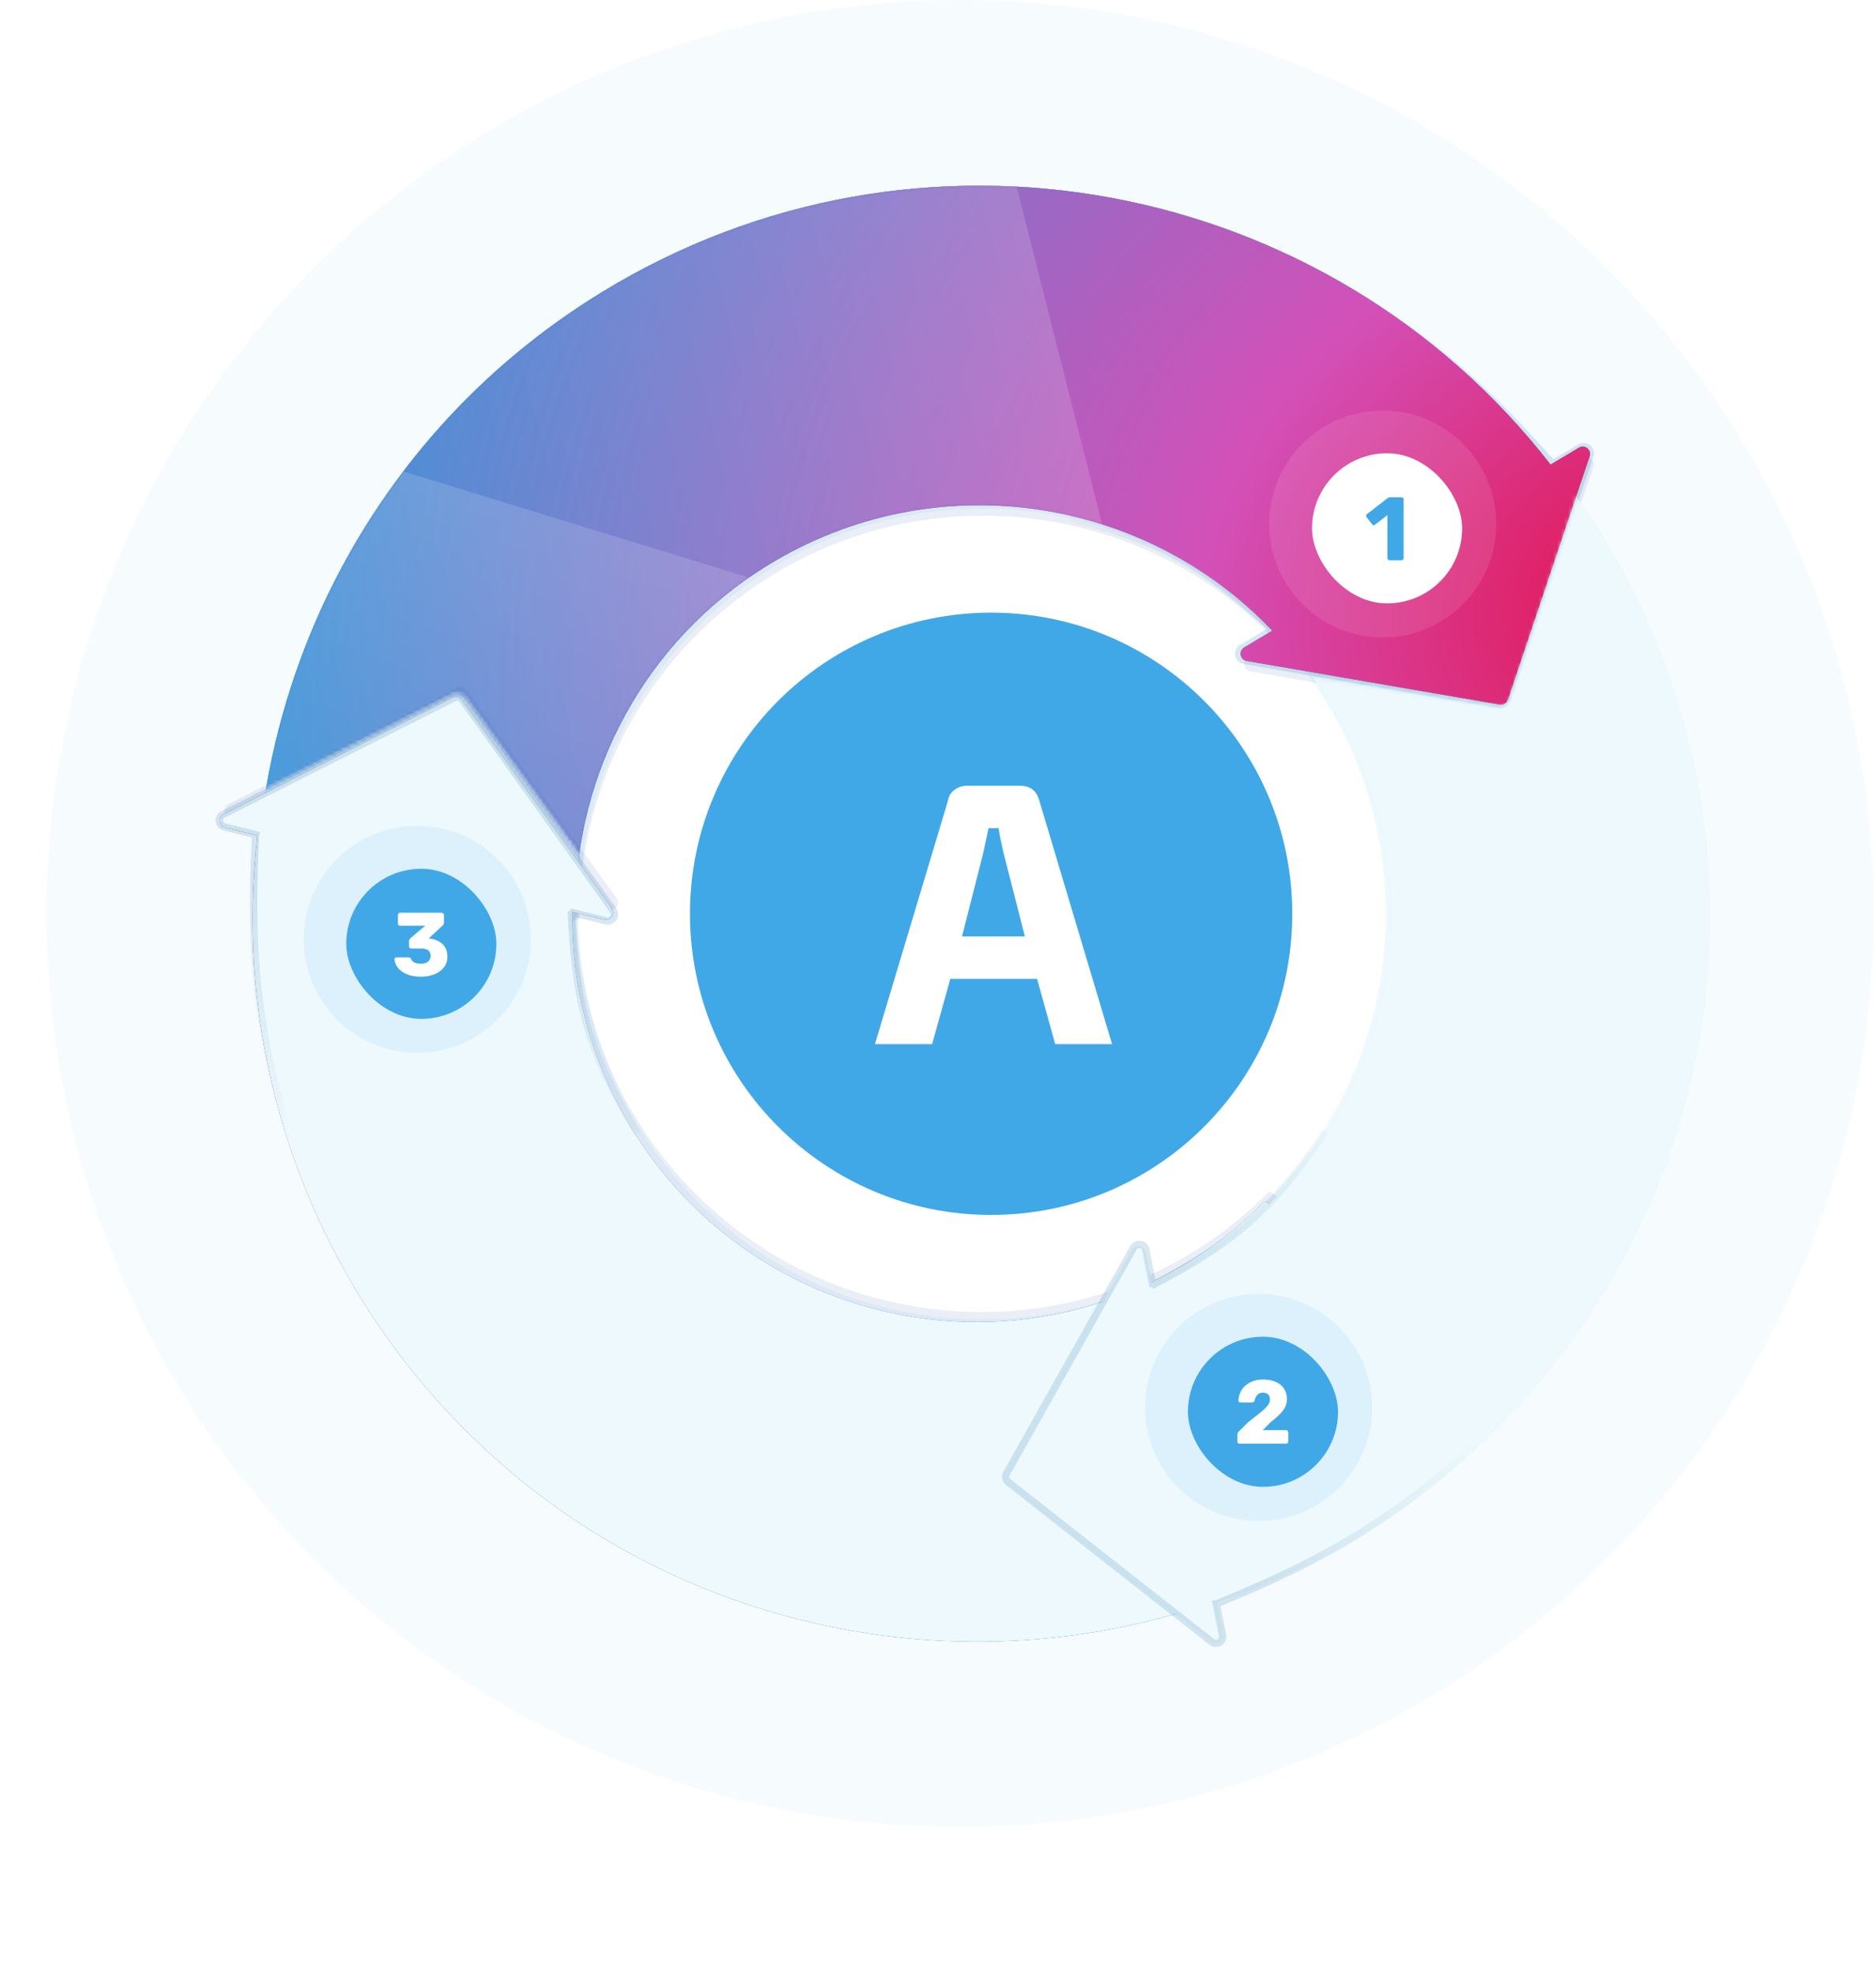 <svg width="509" height="535" viewBox="0 0 509 535" fill="none" xmlns="http://www.w3.org/2000/svg">
<circle opacity="0.05" cx="260.5" cy="247.852" r="247.852" fill="#40A8E7"/>
<g filter="url(#filter0_d)">
<circle cx="266.944" cy="248.348" r="196.795" fill="white"/>
</g>
<path fill-rule="evenodd" clip-rule="evenodd" d="M266.944 445.143C375.631 445.143 463.739 357.035 463.739 248.348C463.739 139.662 375.631 51.554 266.944 51.554C158.257 51.554 70.149 139.662 70.149 248.348C70.149 357.035 158.257 445.143 266.944 445.143ZM266.5 358.001C326.975 358.001 376 308.752 376 248.001C376 187.249 326.975 138.001 266.5 138.001C206.025 138.001 157 187.249 157 248.001C157 308.752 206.025 358.001 266.5 358.001Z" fill="#EDF9FD"/>
<g opacity="0.1" filter="url(#filter1_f)">
<path d="M410.112 192.661L432.294 126.637C432.88 124.892 430.979 123.359 429.398 124.303L421.701 128.896C361.092 50.914 250.218 29.378 164.083 82.241C98.002 122.797 64.371 196.162 71.296 268.47L157.118 249.457C157.2 212.675 175.783 176.788 209.434 156.135C254.348 128.571 311.305 137.228 346.213 173.946L338.576 178.504C336.995 179.447 337.441 181.848 339.255 182.161L407.895 193.984C408.859 194.15 409.8 193.588 410.112 192.661Z" fill="#2755A3"/>
</g>
<path d="M409.116 189.831L431.299 123.807C431.885 122.062 429.984 120.529 428.403 121.473L420.706 126.066C360.096 48.084 249.223 26.547 163.088 79.411C97.006 119.967 63.376 193.332 70.301 265.64L156.123 246.627C156.205 209.845 174.788 173.958 208.439 153.305C253.352 125.741 310.31 134.398 345.218 171.116L337.581 175.674C336 176.617 336.446 179.018 338.26 179.33L406.9 191.154C407.864 191.32 408.805 190.758 409.116 189.831Z" fill="#40A8E7"/>
<path d="M409.116 189.831L431.299 123.807C431.885 122.062 429.984 120.529 428.403 121.473L420.706 126.066C360.096 48.084 249.223 26.547 163.088 79.411C97.006 119.967 63.376 193.332 70.301 265.64L156.123 246.627C156.205 209.845 174.788 173.958 208.439 153.305C253.352 125.741 310.31 134.398 345.218 171.116L337.581 175.674C336 176.617 336.446 179.018 338.26 179.33L406.9 191.154C407.864 191.32 408.805 190.758 409.116 189.831Z" fill="url(#paint0_radial)"/>
<path d="M409.116 189.831L431.299 123.807C431.885 122.062 429.984 120.529 428.403 121.473L420.706 126.066C360.096 48.084 249.223 26.547 163.088 79.411C97.006 119.967 63.376 193.332 70.301 265.64L156.123 246.627C156.205 209.845 174.788 173.958 208.439 153.305C253.352 125.741 310.31 134.398 345.218 171.116L337.581 175.674C336 176.617 336.446 179.018 338.26 179.33L406.9 191.154C407.864 191.32 408.805 190.758 409.116 189.831Z" fill="#EDF9FD"/>
<path opacity="0.15" d="M345.725 170.609L336.952 175.804C335.504 176.662 335.905 178.858 337.562 179.149L406.757 191.311C407.638 191.466 408.5 190.955 408.788 190.109L431.389 123.588C431.931 121.994 430.197 120.587 428.749 121.444L420.355 126.415M421.363 126.016C395.955 97.327 378.597 84.353 342.76 66.041M345.636 171.102C327.849 154.648 316.488 147.11 290.532 140.588" stroke="url(#paint1_linear)" stroke-width="1.983"/>
<mask id="mask0" mask-type="alpha" maskUnits="userSpaceOnUse" x="59" y="38" width="388" height="197">
<path d="M122.581 188.549L59.99 220.096L95.5 125.001L201.5 38.001L370 57.501L446.5 125.001L421 206.001L343 192.501L296 157.501L215 163.501L159 234.501L126.36 189.467C125.497 188.275 123.896 187.886 122.581 188.549Z" fill="#C4C4C4"/>
</mask>
<g mask="url(#mask0)">
<g filter="url(#filter2_ii)">
<path d="M409.116 189.831L431.299 123.807C431.885 122.062 429.984 120.529 428.403 121.473L420.706 126.066C360.096 48.084 249.223 26.547 163.088 79.411C97.006 119.967 63.376 193.332 70.301 265.64L156.123 246.627C156.205 209.845 174.788 173.958 208.439 153.305C253.352 125.741 310.31 134.398 345.218 171.116L337.581 175.674C336 176.617 336.446 179.018 338.26 179.33L406.9 191.154C407.864 191.32 408.805 190.758 409.116 189.831Z" fill="#40A8E7"/>
<path d="M409.116 189.831L431.299 123.807C431.885 122.062 429.984 120.529 428.403 121.473L420.706 126.066C360.096 48.084 249.223 26.547 163.088 79.411C97.006 119.967 63.376 193.332 70.301 265.64L156.123 246.627C156.205 209.845 174.788 173.958 208.439 153.305C253.352 125.741 310.31 134.398 345.218 171.116L337.581 175.674C336 176.617 336.446 179.018 338.26 179.33L406.9 191.154C407.864 191.32 408.805 190.758 409.116 189.831Z" fill="url(#paint2_radial)"/>
</g>
<mask id="mask1" mask-type="alpha" maskUnits="userSpaceOnUse" x="69" y="50" width="363" height="216">
<path fill-rule="evenodd" clip-rule="evenodd" d="M409.116 189.831L431.299 123.806C431.885 122.061 429.984 120.529 428.403 121.472L420.706 126.066C360.097 48.083 249.223 26.547 163.088 79.411C97.006 119.966 63.376 193.331 70.301 265.639L156.123 246.626C156.205 209.844 174.788 173.957 208.439 153.305C253.352 125.74 310.31 134.397 345.218 171.116L337.581 175.673C336 176.617 336.446 179.017 338.26 179.33L406.9 191.153C407.864 191.319 408.805 190.758 409.116 189.831Z" fill="#40A8E7"/>
<path fill-rule="evenodd" clip-rule="evenodd" d="M409.116 189.831L431.299 123.806C431.885 122.061 429.984 120.529 428.403 121.472L420.706 126.066C360.097 48.083 249.223 26.547 163.088 79.411C97.006 119.966 63.376 193.331 70.301 265.639L156.123 246.626C156.205 209.844 174.788 173.957 208.439 153.305C253.352 125.74 310.31 134.397 345.218 171.116L337.581 175.673C336 176.617 336.446 179.017 338.26 179.33L406.9 191.153C407.864 191.319 408.805 190.758 409.116 189.831Z" fill="url(#paint3_radial)"/>
</mask>
<g mask="url(#mask1)">
<rect x="-21.898" y="87.583" width="554.371" height="219.346" transform="rotate(17.072 -21.898 87.583)" fill="url(#paint4_linear)"/>
<rect x="260.718" y="-9.165" width="435.22" height="219.346" transform="rotate(75.802 260.718 -9.165)" fill="url(#paint5_linear)"/>
</g>
</g>
<g opacity="0.1" filter="url(#filter3_f)">
<path d="M124.06 186.589L61.986 218.182C60.345 219.017 60.629 221.442 62.418 221.876L71.13 223.988C59.778 322.099 123.837 415.122 222.343 437.712C297.915 455.043 373.302 426.229 418.999 369.765L344.424 323.231C318.605 349.429 280.207 362.031 241.723 353.205C190.359 341.426 155.765 295.356 156.564 244.699L165.207 246.794C166.996 247.228 168.359 245.202 167.283 243.708L126.568 187.197C125.996 186.403 124.931 186.145 124.06 186.589Z" fill="#2755A3"/>
</g>
<path d="M122.788 189.305L60.714 220.899C59.074 221.734 59.358 224.159 61.147 224.593L69.858 226.705C58.506 324.816 122.565 417.839 221.071 440.429C296.643 457.76 372.03 428.946 417.727 372.482L343.152 325.948C317.333 352.146 278.935 364.747 240.451 355.922C189.087 344.142 154.493 298.073 155.292 247.416L163.935 249.511C165.724 249.945 167.087 247.919 166.011 246.425L125.296 189.913C124.724 189.12 123.66 188.862 122.788 189.305Z" fill="#40A8E7"/>
<path d="M122.788 189.305L60.714 220.899C59.074 221.734 59.358 224.159 61.147 224.593L69.858 226.705C58.506 324.816 122.565 417.839 221.071 440.429C296.643 457.76 372.03 428.946 417.727 372.482L343.152 325.948C317.333 352.146 278.935 364.747 240.451 355.922C189.087 344.142 154.493 298.073 155.292 247.416L163.935 249.511C165.724 249.945 167.087 247.919 166.011 246.425L125.296 189.913C124.724 189.12 123.66 188.862 122.788 189.305Z" fill="url(#paint6_radial)"/>
<path d="M122.788 189.305L60.714 220.899C59.074 221.734 59.358 224.159 61.147 224.593L69.858 226.705C58.506 324.816 122.565 417.839 221.071 440.429C296.643 457.76 372.03 428.946 417.727 372.482L343.152 325.948C317.333 352.146 278.935 364.747 240.451 355.922C189.087 344.142 154.493 298.073 155.292 247.416L163.935 249.511C165.724 249.945 167.087 247.919 166.011 246.425L125.296 189.913C124.724 189.12 123.66 188.862 122.788 189.305Z" fill="#EDF9FD"/>
<path opacity="0.15" d="M154.575 247.422L164.475 249.858C166.109 250.26 167.362 248.412 166.383 247.043L125.508 189.901C124.988 189.174 124.015 188.934 123.217 189.337L60.496 220.991C58.993 221.75 59.245 223.968 60.88 224.37L70.353 226.701M69.354 226.279C67.398 264.553 70.701 285.97 83.457 324.14M154.984 247.133C156.157 271.334 158.986 284.672 172.946 307.505" stroke="url(#paint7_linear)" stroke-width="1.983"/>
<mask id="mask2" mask-type="alpha" maskUnits="userSpaceOnUse" x="148" y="113" width="413" height="413">
<path d="M409.659 189.877L431.61 123.312L473.743 215.663L460.308 352.135L327.372 457.494L225.549 463.858L186.305 388.551L251.005 342.942L308.988 334.457L362.021 272.939L351.414 183.136L406.337 191.9C407.791 192.132 409.198 191.275 409.659 189.877Z" fill="#C4C4C4"/>
</mask>
<g mask="url(#mask2)">
<g opacity="0.1" filter="url(#filter4_f)">
<path d="M273.707 402.534L328.634 445.363C330.085 446.495 332.162 445.21 331.796 443.405L330.016 434.62C423.689 403.313 480.787 305.862 459.491 207.068C453.306 178.377 441.144 152.513 424.591 130.501L349.445 175.501C361.656 189.186 370.595 206.127 374.736 225.337C385.841 276.852 358.779 327.712 312.56 348.462L310.794 339.746C310.428 337.941 308.015 337.566 307.118 339.174L273.194 400.005C272.718 400.859 272.935 401.933 273.707 402.534Z" fill="#2755A3"/>
</g>
<g filter="url(#filter5_ii)">
<path d="M273.707 402.534L328.634 445.363C330.086 446.495 332.162 445.21 331.796 443.405L330.016 434.62C423.689 403.313 480.787 305.862 459.491 207.068C453.306 178.377 441.144 152.513 424.592 130.501L349.446 175.501C361.656 189.186 370.596 206.127 374.736 225.337C385.841 276.852 358.779 327.712 312.56 348.462L310.794 339.746C310.428 337.941 308.015 337.566 307.119 339.174L273.194 400.005C272.718 400.859 272.936 401.933 273.707 402.534Z" fill="#EDF9FD"/>
</g>
<path opacity="0.15" d="M312.87 349.109L310.879 339.11C310.55 337.459 308.345 337.108 307.521 338.576L273.093 399.818C272.655 400.597 272.851 401.58 273.554 402.132L328.81 445.521C330.134 446.561 332.037 445.392 331.708 443.741L329.804 434.174M329.845 435.257C365.339 420.805 383.336 408.734 412.5 381.001M312.434 348.861C333.856 337.54 344.737 329.324 359.5 307.001" stroke="url(#paint8_linear)" stroke-width="1.983"/>
</g>
<circle opacity="0.1" cx="113.22" cy="254.848" r="30.791" fill="#40A8E7"/>
<g filter="url(#filter6_ii)">
<rect x="92.929" y="234.702" width="40.73" height="40.73" rx="20.365" fill="#40A8E7"/>
<path d="M113.182 263.983C111.602 263.983 110.274 263.738 109.199 263.25C108.14 262.761 107.35 262.158 106.829 261.441C106.323 260.708 106.055 259.975 106.022 259.242C106.022 259.095 106.071 258.973 106.169 258.875C106.283 258.777 106.413 258.728 106.56 258.728H109.761C109.94 258.728 110.087 258.761 110.201 258.826C110.315 258.891 110.421 259.014 110.519 259.193C110.845 260.04 111.732 260.464 113.182 260.464C114.013 260.464 114.657 260.276 115.113 259.901C115.586 259.51 115.822 258.981 115.822 258.313C115.822 257.01 114.975 256.358 113.28 256.358H110.568C110.405 256.358 110.258 256.301 110.128 256.187C110.014 256.057 109.957 255.91 109.957 255.747V254.378C109.957 254.02 110.087 253.743 110.348 253.548L114.355 250.151H107.562C107.399 250.151 107.252 250.094 107.122 249.98C107.008 249.849 106.951 249.703 106.951 249.54V247.242C106.951 247.063 107.008 246.917 107.122 246.803C107.252 246.689 107.399 246.632 107.562 246.632H118.803C118.982 246.632 119.129 246.689 119.243 246.803C119.373 246.917 119.439 247.063 119.439 247.242V249.32C119.439 249.629 119.308 249.898 119.048 250.126L115.333 253.572L115.504 253.621C117.003 253.816 118.184 254.321 119.048 255.136C119.927 255.934 120.367 257.083 120.367 258.582C120.367 259.673 120.058 260.626 119.439 261.441C118.82 262.256 117.964 262.883 116.873 263.323C115.781 263.763 114.551 263.983 113.182 263.983Z" fill="white"/>
</g>
<circle opacity="0.1" cx="341.493" cy="381.882" r="30.791" fill="#40A8E7"/>
<g filter="url(#filter7_ii)">
<rect x="321.287" y="361.675" width="40.73" height="40.73" rx="20.365" fill="#40A8E7"/>
<path d="M335.342 390.711C335.163 390.711 335.008 390.654 334.878 390.54C334.764 390.426 334.707 390.279 334.707 390.1V388.365C334.707 387.876 334.91 387.477 335.318 387.167L337.859 384.675C339.342 383.534 340.466 382.646 341.232 382.011C341.997 381.376 342.576 380.797 342.967 380.276C343.358 379.754 343.553 379.258 343.553 378.785C343.553 377.498 342.918 376.854 341.647 376.854C340.979 376.854 340.466 377.058 340.107 377.465C339.749 377.856 339.513 378.353 339.399 378.956C339.301 379.331 339.024 379.518 338.568 379.518H335.513C335.366 379.518 335.244 379.469 335.146 379.372C335.049 379.274 335 379.152 335 379.005C335.032 377.962 335.318 377.009 335.855 376.146C336.409 375.266 337.183 374.574 338.177 374.069C339.187 373.547 340.344 373.286 341.647 373.286C343.016 373.286 344.189 373.506 345.166 373.946C346.144 374.386 346.885 375.005 347.39 375.804C347.895 376.602 348.148 377.531 348.148 378.59C348.148 379.73 347.789 380.773 347.072 381.718C346.372 382.646 345.296 383.656 343.846 384.748L341.598 387.021H347.879C348.058 387.021 348.205 387.078 348.319 387.192C348.449 387.306 348.514 387.453 348.514 387.632V390.1C348.514 390.279 348.449 390.426 348.319 390.54C348.205 390.654 348.058 390.711 347.879 390.711H335.342Z" fill="white"/>
</g>
<circle opacity="0.1" cx="375.171" cy="142.175" r="30.791" fill="white"/>
<g filter="url(#filter8_ii)">
<rect x="354.964" y="121.969" width="40.73" height="40.73" rx="20.365" fill="white"/>
<path d="M376.025 151.005C375.862 151.005 375.716 150.948 375.585 150.834C375.471 150.703 375.414 150.557 375.414 150.394V138.761L372.066 141.327C371.952 141.425 371.83 141.474 371.7 141.474C371.52 141.474 371.358 141.376 371.211 141.181L369.769 139.299C369.688 139.169 369.647 139.046 369.647 138.932C369.647 138.704 369.745 138.533 369.94 138.419L375.561 134.069C375.74 133.955 375.936 133.898 376.147 133.898H379.202C379.381 133.898 379.528 133.955 379.642 134.069C379.756 134.183 379.813 134.33 379.813 134.509V150.394C379.813 150.557 379.756 150.703 379.642 150.834C379.528 150.948 379.381 151.005 379.202 151.005H376.025Z" fill="#40A8E7"/>
</g>
<g filter="url(#filter9_ii)">
<path fill-rule="evenodd" clip-rule="evenodd" d="M187.204 247.94C187.204 202.804 223.778 166.23 268.914 166.23C314.051 166.23 350.624 202.804 350.624 247.94C350.624 293.077 314.051 329.65 268.914 329.65C223.816 329.65 187.204 293.077 187.204 247.94Z" fill="#40A8E7"/>
</g>
<path fill-rule="evenodd" clip-rule="evenodd" d="M261.015 254.08L266.729 231.625C266.929 230.882 267.101 229.739 267.472 228.168C267.843 226.625 268.043 225.454 268.215 224.711H270.957C271.043 225.796 271.529 228.082 272.329 231.625L278.071 254.08H261.015ZM286.299 283.307H301.727L282.014 217.311C281.3 214.569 279.557 213.197 276.728 213.197H262.387C261.13 213.197 260.015 213.54 259.015 214.283C257.987 214.997 257.387 216.026 257.187 217.311L237.388 283.307H252.902L257.844 265.594H281.385L286.299 283.307Z" fill="white"/>
<defs>
<filter id="filter0_d" x="50.321" y="31.726" width="433.246" height="433.246" filterUnits="userSpaceOnUse" color-interpolation-filters="sRGB">
<feFlood flood-opacity="0" result="BackgroundImageFix"/>
<feColorMatrix in="SourceAlpha" type="matrix" values="0 0 0 0 0 0 0 0 0 0 0 0 0 0 0 0 0 0 127 0"/>
<feOffset/>
<feGaussianBlur stdDeviation="9.914"/>
<feColorMatrix type="matrix" values="0 0 0 0 0.663 0 0 0 0 0.789 0 0 0 0 0.887 0 0 0 1 0"/>
<feBlend mode="normal" in2="BackgroundImageFix" result="effect1_dropShadow"/>
<feBlend mode="normal" in="SourceGraphic" in2="effect1_dropShadow" result="shape"/>
</filter>
<filter id="filter1_f" x="59.34" y="40.473" width="384.618" height="242.297" filterUnits="userSpaceOnUse" color-interpolation-filters="sRGB">
<feFlood flood-opacity="0" result="BackgroundImageFix"/>
<feBlend mode="normal" in="SourceGraphic" in2="BackgroundImageFix" result="shape"/>
<feGaussianBlur stdDeviation="5.439" result="effect1_foregroundBlur"/>
</filter>
<filter id="filter2_ii" x="69.222" y="44.895" width="362.862" height="227.793" filterUnits="userSpaceOnUse" color-interpolation-filters="sRGB">
<feFlood flood-opacity="0" result="BackgroundImageFix"/>
<feBlend mode="normal" in="SourceGraphic" in2="BackgroundImageFix" result="shape"/>
<feColorMatrix in="SourceAlpha" type="matrix" values="0 0 0 0 0 0 0 0 0 0 0 0 0 0 0 0 0 0 127 0" result="hardAlpha"/>
<feOffset dy="3.626"/>
<feGaussianBlur stdDeviation="1.813"/>
<feComposite in2="hardAlpha" operator="arithmetic" k2="-1" k3="1"/>
<feColorMatrix type="matrix" values="0 0 0 0 1 0 0 0 0 1 0 0 0 0 1 0 0 0 0.25 0"/>
<feBlend mode="normal" in2="shape" result="effect1_innerShadow"/>
<feColorMatrix in="SourceAlpha" type="matrix" values="0 0 0 0 0 0 0 0 0 0 0 0 0 0 0 0 0 0 127 0" result="hardAlpha"/>
<feOffset dy="-3.626"/>
<feGaussianBlur stdDeviation="1.813"/>
<feComposite in2="hardAlpha" operator="arithmetic" k2="-1" k3="1"/>
<feColorMatrix type="matrix" values="0 0 0 0 0 0 0 0 0 0 0 0 0 0 0 0 0 0 0.1 0"/>
<feBlend mode="normal" in2="effect1_innerShadow" result="effect2_innerShadow"/>
</filter>
<filter id="filter3_f" x="0.224" y="104.517" width="430.415" height="430.415" filterUnits="userSpaceOnUse" color-interpolation-filters="sRGB">
<feFlood flood-opacity="0" result="BackgroundImageFix"/>
<feBlend mode="normal" in="SourceGraphic" in2="BackgroundImageFix" result="shape"/>
<feGaussianBlur stdDeviation="5.439" result="effect1_foregroundBlur"/>
</filter>
<filter id="filter4_f" x="262.065" y="119.623" width="212.753" height="337.044" filterUnits="userSpaceOnUse" color-interpolation-filters="sRGB">
<feFlood flood-opacity="0" result="BackgroundImageFix"/>
<feBlend mode="normal" in="SourceGraphic" in2="BackgroundImageFix" result="shape"/>
<feGaussianBlur stdDeviation="5.439" result="effect1_foregroundBlur"/>
</filter>
<filter id="filter5_ii" x="272.943" y="126.875" width="190.997" height="322.54" filterUnits="userSpaceOnUse" color-interpolation-filters="sRGB">
<feFlood flood-opacity="0" result="BackgroundImageFix"/>
<feBlend mode="normal" in="SourceGraphic" in2="BackgroundImageFix" result="shape"/>
<feColorMatrix in="SourceAlpha" type="matrix" values="0 0 0 0 0 0 0 0 0 0 0 0 0 0 0 0 0 0 127 0" result="hardAlpha"/>
<feOffset dy="3.626"/>
<feGaussianBlur stdDeviation="1.813"/>
<feComposite in2="hardAlpha" operator="arithmetic" k2="-1" k3="1"/>
<feColorMatrix type="matrix" values="0 0 0 0 1 0 0 0 0 1 0 0 0 0 1 0 0 0 0.25 0"/>
<feBlend mode="normal" in2="shape" result="effect1_innerShadow"/>
<feColorMatrix in="SourceAlpha" type="matrix" values="0 0 0 0 0 0 0 0 0 0 0 0 0 0 0 0 0 0 127 0" result="hardAlpha"/>
<feOffset dy="-3.626"/>
<feGaussianBlur stdDeviation="1.813"/>
<feComposite in2="hardAlpha" operator="arithmetic" k2="-1" k3="1"/>
<feColorMatrix type="matrix" values="0 0 0 0 0 0 0 0 0 0 0 0 0 0 0 0 0 0 0.1 0"/>
<feBlend mode="normal" in2="effect1_innerShadow" result="effect2_innerShadow"/>
</filter>
<filter id="filter6_ii" x="91.911" y="233.684" width="43.785" height="43.785" filterUnits="userSpaceOnUse" color-interpolation-filters="sRGB">
<feFlood flood-opacity="0" result="BackgroundImageFix"/>
<feBlend mode="normal" in="SourceGraphic" in2="BackgroundImageFix" result="shape"/>
<feColorMatrix in="SourceAlpha" type="matrix" values="0 0 0 0 0 0 0 0 0 0 0 0 0 0 0 0 0 0 127 0" result="hardAlpha"/>
<feOffset dx="-1.018" dy="-1.018"/>
<feGaussianBlur stdDeviation="1.018"/>
<feComposite in2="hardAlpha" operator="arithmetic" k2="-1" k3="1"/>
<feColorMatrix type="matrix" values="0 0 0 0 0.036 0 0 0 0 0.266 0 0 0 0 0.406 0 0 0 0.31 0"/>
<feBlend mode="normal" in2="shape" result="effect1_innerShadow"/>
<feColorMatrix in="SourceAlpha" type="matrix" values="0 0 0 0 0 0 0 0 0 0 0 0 0 0 0 0 0 0 127 0" result="hardAlpha"/>
<feOffset dx="2.037" dy="2.037"/>
<feGaussianBlur stdDeviation="1.527"/>
<feComposite in2="hardAlpha" operator="arithmetic" k2="-1" k3="1"/>
<feColorMatrix type="matrix" values="0 0 0 0 1 0 0 0 0 1 0 0 0 0 1 0 0 0 0.42 0"/>
<feBlend mode="normal" in2="effect1_innerShadow" result="effect2_innerShadow"/>
</filter>
<filter id="filter7_ii" x="320.268" y="360.657" width="43.785" height="43.785" filterUnits="userSpaceOnUse" color-interpolation-filters="sRGB">
<feFlood flood-opacity="0" result="BackgroundImageFix"/>
<feBlend mode="normal" in="SourceGraphic" in2="BackgroundImageFix" result="shape"/>
<feColorMatrix in="SourceAlpha" type="matrix" values="0 0 0 0 0 0 0 0 0 0 0 0 0 0 0 0 0 0 127 0" result="hardAlpha"/>
<feOffset dx="-1.018" dy="-1.018"/>
<feGaussianBlur stdDeviation="1.018"/>
<feComposite in2="hardAlpha" operator="arithmetic" k2="-1" k3="1"/>
<feColorMatrix type="matrix" values="0 0 0 0 0.036 0 0 0 0 0.266 0 0 0 0 0.406 0 0 0 0.31 0"/>
<feBlend mode="normal" in2="shape" result="effect1_innerShadow"/>
<feColorMatrix in="SourceAlpha" type="matrix" values="0 0 0 0 0 0 0 0 0 0 0 0 0 0 0 0 0 0 127 0" result="hardAlpha"/>
<feOffset dx="2.037" dy="2.037"/>
<feGaussianBlur stdDeviation="1.527"/>
<feComposite in2="hardAlpha" operator="arithmetic" k2="-1" k3="1"/>
<feColorMatrix type="matrix" values="0 0 0 0 1 0 0 0 0 1 0 0 0 0 1 0 0 0 0.42 0"/>
<feBlend mode="normal" in2="effect1_innerShadow" result="effect2_innerShadow"/>
</filter>
<filter id="filter8_ii" x="353.946" y="120.95" width="43.785" height="43.785" filterUnits="userSpaceOnUse" color-interpolation-filters="sRGB">
<feFlood flood-opacity="0" result="BackgroundImageFix"/>
<feBlend mode="normal" in="SourceGraphic" in2="BackgroundImageFix" result="shape"/>
<feColorMatrix in="SourceAlpha" type="matrix" values="0 0 0 0 0 0 0 0 0 0 0 0 0 0 0 0 0 0 127 0" result="hardAlpha"/>
<feOffset dx="-1.018" dy="-1.018"/>
<feGaussianBlur stdDeviation="1.018"/>
<feComposite in2="hardAlpha" operator="arithmetic" k2="-1" k3="1"/>
<feColorMatrix type="matrix" values="0 0 0 0 0.036 0 0 0 0 0.266 0 0 0 0 0.406 0 0 0 0.31 0"/>
<feBlend mode="normal" in2="shape" result="effect1_innerShadow"/>
<feColorMatrix in="SourceAlpha" type="matrix" values="0 0 0 0 0 0 0 0 0 0 0 0 0 0 0 0 0 0 127 0" result="hardAlpha"/>
<feOffset dx="2.037" dy="2.037"/>
<feGaussianBlur stdDeviation="1.527"/>
<feComposite in2="hardAlpha" operator="arithmetic" k2="-1" k3="1"/>
<feColorMatrix type="matrix" values="0 0 0 0 1 0 0 0 0 1 0 0 0 0 1 0 0 0 0.42 0"/>
<feBlend mode="normal" in2="effect1_innerShadow" result="effect2_innerShadow"/>
</filter>
<filter id="filter9_ii" x="185.01" y="164.037" width="167.808" height="167.808" filterUnits="userSpaceOnUse" color-interpolation-filters="sRGB">
<feFlood flood-opacity="0" result="BackgroundImageFix"/>
<feBlend mode="normal" in="SourceGraphic" in2="BackgroundImageFix" result="shape"/>
<feColorMatrix in="SourceAlpha" type="matrix" values="0 0 0 0 0 0 0 0 0 0 0 0 0 0 0 0 0 0 127 0" result="hardAlpha"/>
<feOffset dx="-2.194" dy="-2.194"/>
<feGaussianBlur stdDeviation="2.194"/>
<feComposite in2="hardAlpha" operator="arithmetic" k2="-1" k3="1"/>
<feColorMatrix type="matrix" values="0 0 0 0 0.036 0 0 0 0 0.266 0 0 0 0 0.406 0 0 0 0.31 0"/>
<feBlend mode="normal" in2="shape" result="effect1_innerShadow"/>
<feColorMatrix in="SourceAlpha" type="matrix" values="0 0 0 0 0 0 0 0 0 0 0 0 0 0 0 0 0 0 127 0" result="hardAlpha"/>
<feOffset dx="2.194" dy="2.194"/>
<feGaussianBlur stdDeviation="2.194"/>
<feComposite in2="hardAlpha" operator="arithmetic" k2="-1" k3="1"/>
<feColorMatrix type="matrix" values="0 0 0 0 1 0 0 0 0 1 0 0 0 0 1 0 0 0 0.42 0"/>
<feBlend mode="normal" in2="effect1_innerShadow" result="effect2_innerShadow"/>
</filter>
<radialGradient id="paint0_radial" cx="0" cy="0" r="1" gradientUnits="userSpaceOnUse" gradientTransform="translate(458.308 160.862) rotate(167.114) scale(489.965 403.236)">
<stop stop-color="#E41049"/>
<stop offset="0.271" stop-color="#D350B8"/>
<stop offset="1" stop-color="#00ABE3"/>
</radialGradient>
<linearGradient id="paint1_linear" x1="345.22" y1="169.101" x2="303.263" y2="114.335" gradientUnits="userSpaceOnUse">
<stop stop-color="#005E97"/>
<stop offset="1" stop-color="#005E97" stop-opacity="0"/>
</linearGradient>
<radialGradient id="paint2_radial" cx="0" cy="0" r="1" gradientUnits="userSpaceOnUse" gradientTransform="translate(458.308 160.862) rotate(167.114) scale(489.965 403.236)">
<stop stop-color="#E41049"/>
<stop offset="0.271" stop-color="#D350B8"/>
<stop offset="1" stop-color="#00ABE3"/>
</radialGradient>
<radialGradient id="paint3_radial" cx="0" cy="0" r="1" gradientUnits="userSpaceOnUse" gradientTransform="translate(458.309 160.862) rotate(167.114) scale(489.965 403.236)">
<stop stop-color="#E41049"/>
<stop offset="0.271" stop-color="#D350B8"/>
<stop offset="1" stop-color="#00ABE3"/>
</radialGradient>
<linearGradient id="paint4_linear" x1="255.193" y1="87.583" x2="255.173" y2="306.929" gradientUnits="userSpaceOnUse">
<stop stop-color="white" stop-opacity="0.15"/>
<stop offset="1" stop-color="white" stop-opacity="0"/>
</linearGradient>
<linearGradient id="paint5_linear" x1="478.254" y1="-9.165" x2="478.228" y2="210.181" gradientUnits="userSpaceOnUse">
<stop stop-color="white" stop-opacity="0.15"/>
<stop offset="1" stop-color="white" stop-opacity="0"/>
</linearGradient>
<radialGradient id="paint6_radial" cx="0" cy="0" r="1" gradientUnits="userSpaceOnUse" gradientTransform="translate(67.386 175.532) rotate(31.569) scale(489.965 403.236)">
<stop stop-color="#E41049"/>
<stop offset="0.271" stop-color="#D350B8"/>
<stop offset="1" stop-color="#00ABE3"/>
</radialGradient>
<linearGradient id="paint7_linear" x1="153.879" y1="248.853" x2="145.473" y2="317.329" gradientUnits="userSpaceOnUse">
<stop stop-color="#005E97"/>
<stop offset="1" stop-color="#005E97" stop-opacity="0"/>
</linearGradient>
<linearGradient id="paint8_linear" x1="314.46" y1="349.133" x2="380.043" y2="327.72" gradientUnits="userSpaceOnUse">
<stop stop-color="#005E97"/>
<stop offset="1" stop-color="#005E97" stop-opacity="0"/>
</linearGradient>
</defs>
</svg>
